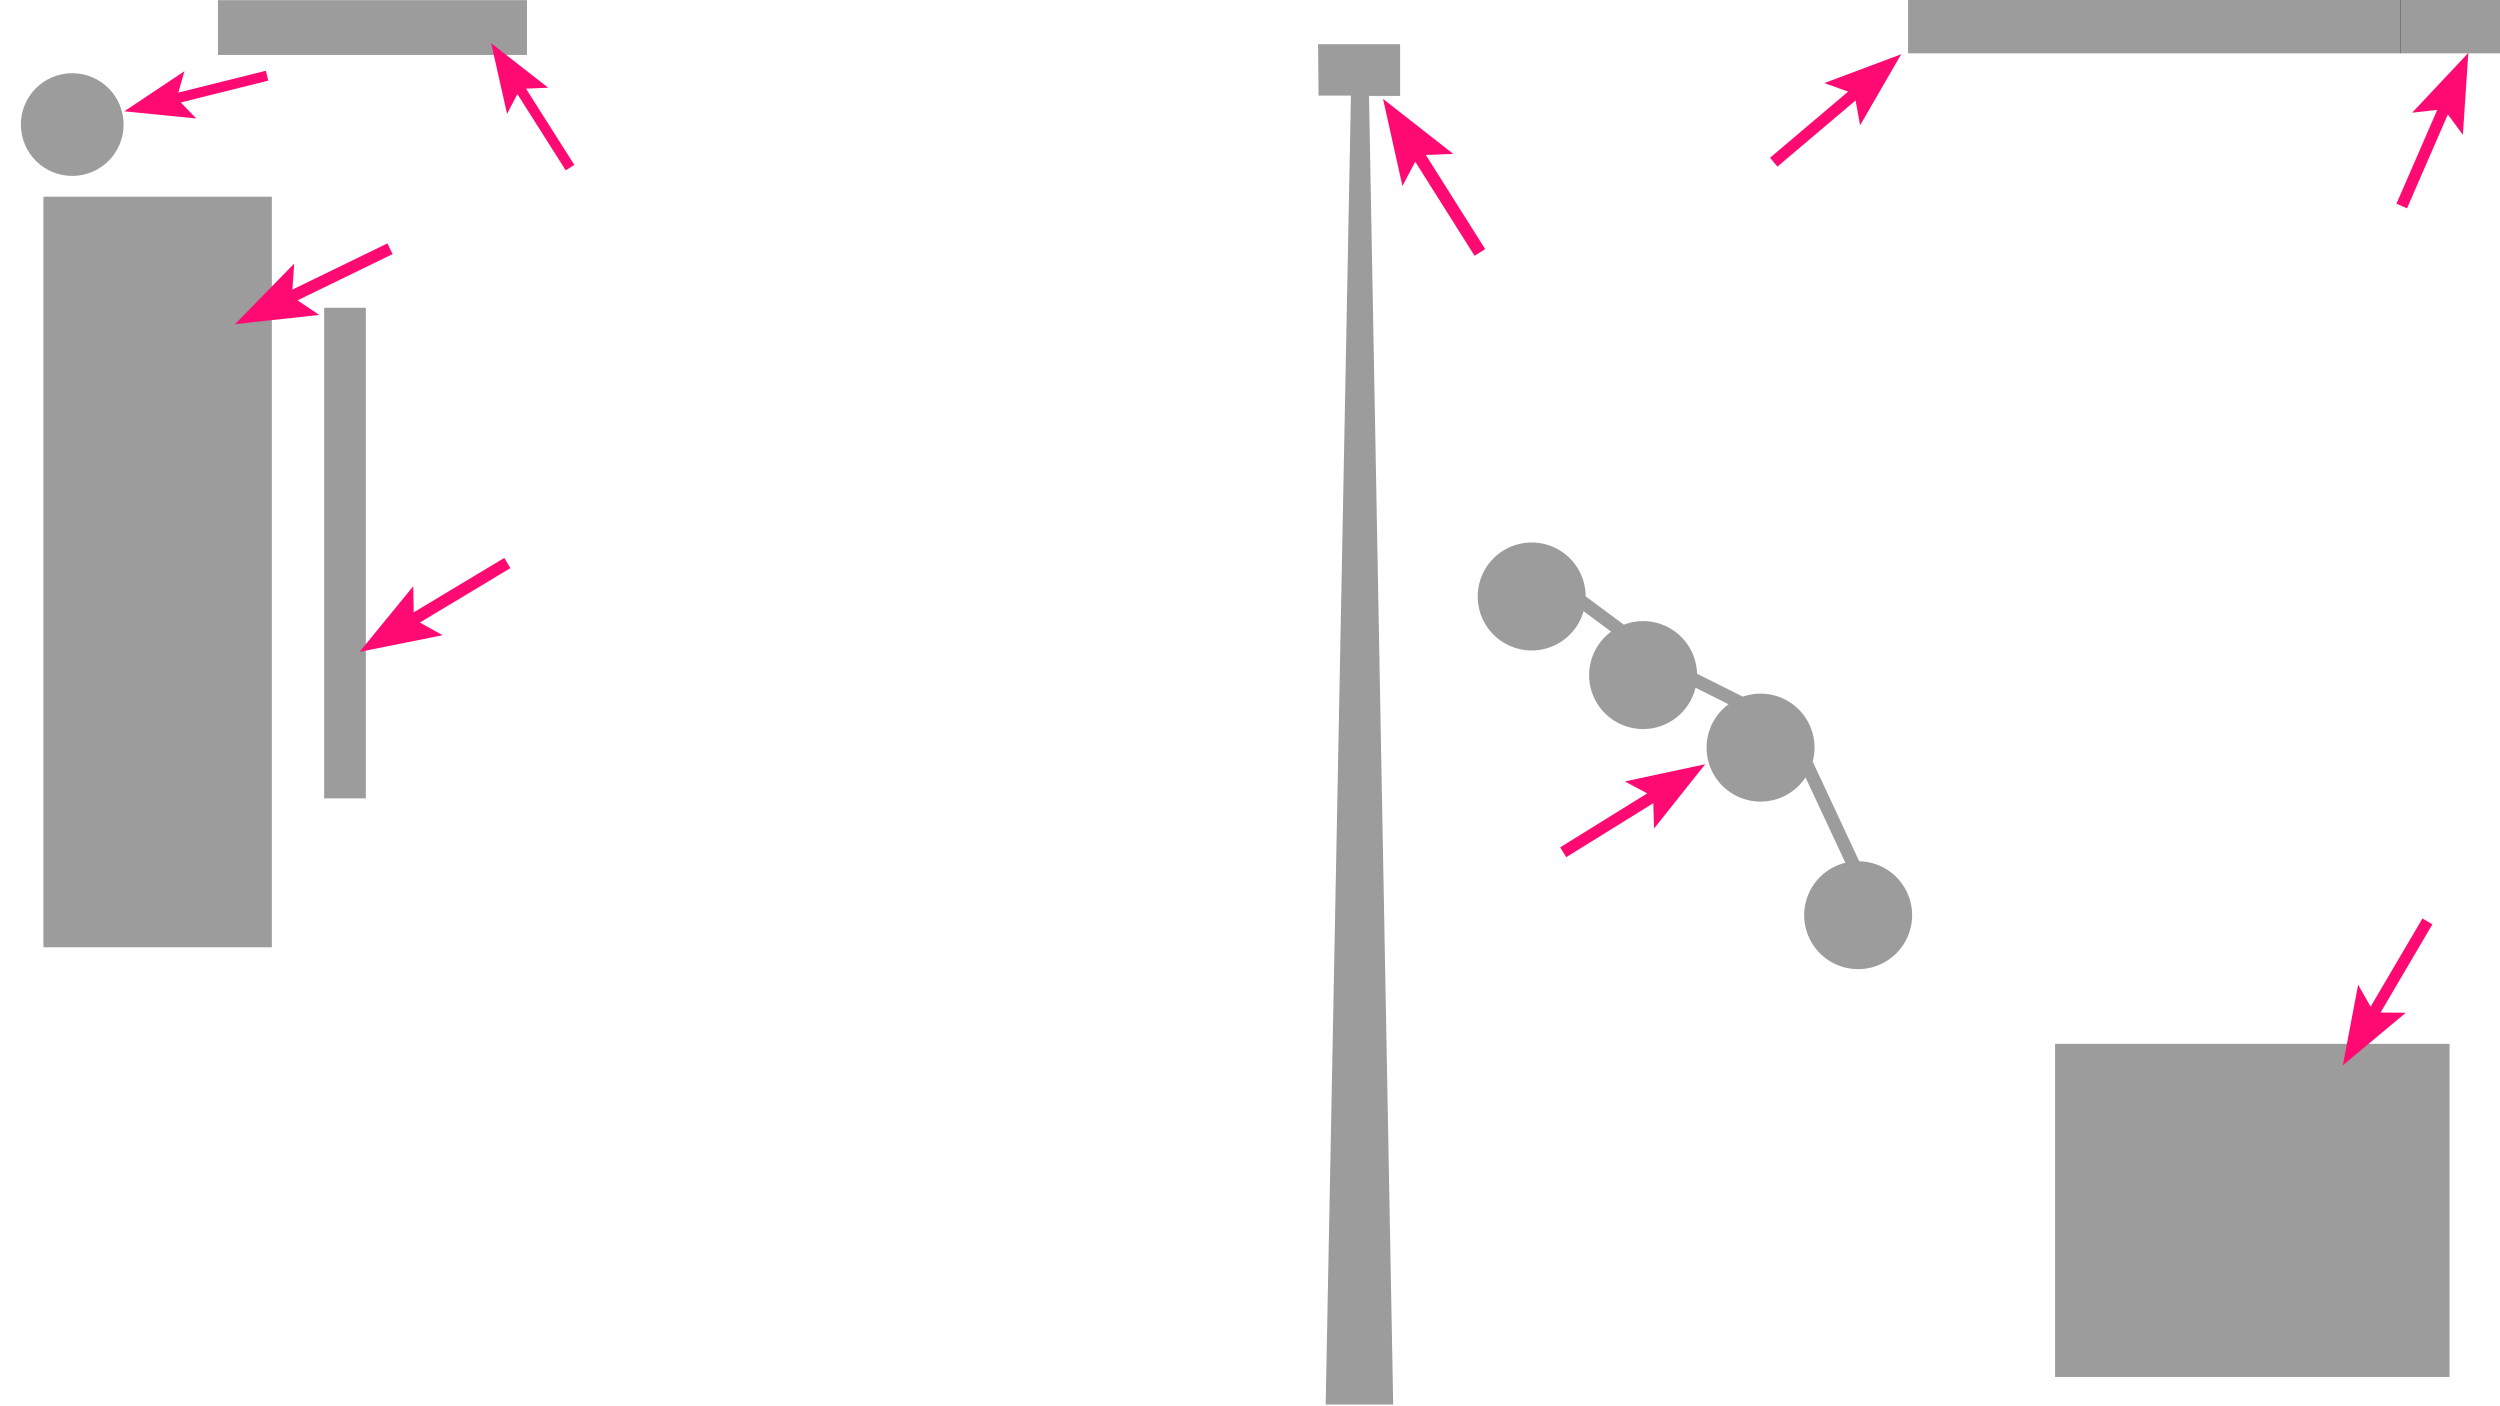 <svg id="svg2" xmlns="http://www.w3.org/2000/svg" viewBox="0 0 1920 1080" version="1.1" xmlns:xlink="http://www.w3.org/1999/xlink">
  <g id="layer26">
    <g id="layer33" class="areas">
      <rect id="dashboard-roadmap-selector" class="area" fill-opacity=".389" height="42.095" width="237.32" y=".115" x="167.39">
        <desc id="desc9334">There&apos;s a dashboard and a roadmap view.</desc>
        <title id="title9332">View selector</title>
      </rect>
      <rect id="project-header" class="area" fill-opacity=".389" height="576.47" width="175.45" y="151.05" x="33.323">
        <desc id="desc9322">Projects are grouped by business functions here. This can be any sort of hierarchy and can have more levels, and maybe collapsible.</desc>
        <title id="title9320">Business areas and related projects</title>
      </rect>
      <rect id="continuance-terminator" class="area" fill-opacity=".389" height="376.78" width="32.01" y="236.37" x="248.95">
        <desc id="desc9328">If a task/feature doesn&apos;t end in the viewport, it is indicated using a different terminator.</desc>
        <title id="title9326">Continued task terminator</title>
      </rect>
      <path id="today-line" d="m1012.3 33.924h62.977v39.775h-23.865l18.562 1005h-51.854l19.4-1005.3h-24.859z" fill-rule="evenodd" fill-opacity=".389">
        <desc id="desc9340">The &quot;Today&quot; line shows where in the timeline one currently is.</desc>
        <title id="title9338">The Today Line</title>
      </path>
      <path id="status-indicators" class="area" d="m1254.1 444.19a44.194 44.194 0 0 0 -44.195 44.195 44.194 44.194 0 0 0 44.195 44.193 44.194 44.194 0 0 0 42.476 -32.141l22.568 16.746a44.194 44.194 0 0 0 -18.023 35.547 44.194 44.194 0 0 0 44.195 44.195 44.194 44.194 0 0 0 42.912 -33.848l27.049 13.525a44.194 44.194 0 0 0 -17.99 35.523 44.194 44.194 0 0 0 44.195 44.195 44.194 44.194 0 0 0 36.818 -19.801l32.621 69.896a44.194 44.194 0 0 0 -33.73 42.889 44.194 44.194 0 0 0 44.193 44.193 44.194 44.194 0 0 0 44.195 -44.193 44.194 44.194 0 0 0 -43.33 -44.15l-38.113-81.672a44.194 44.194 0 0 0 1.539 -11.357 44.194 44.194 0 0 0 -44.193 -44.193 44.194 44.194 0 0 0 -14.434 2.478l-37.578-18.789a44.194 44.194 0 0 0 -44.154 -43.086 44.194 44.194 0 0 0 -15.766 2.92l-31.262-23.195a44.194 44.194 0 0 0 -44.189 -44.072z" fill-opacity=".389" transform="scale(.938)">
        <desc id="desc9346">Status and completion icons and guages show how complete the project is. The completion is also indicated using a progress-bar-like gradient in the body of the task.</desc>
        <title id="title9344">Status indicators</title>
      </path>
      <rect id="flavours" class="area" fill-opacity=".389" height="255.84" width="302.95" y="801.68" x="1578.3">
        <desc id="desc9352">DIfferent &apos;flavours&apos; indicate type of tasks and features. These are used to color-code each  task. It&apos;s useful to categorize and filter based on these.</desc>
        <title id="title9350">Flavours</title>
      </rect>
      <rect id="stats-and-filters" class="area" fill-opacity=".389" height="40.978" width="76.749" y="0" x="1843.3">
        <desc id="desc5096">Triggers for showing the statistics and filter panels.</desc>
        <title id="title5098">Statistics and Filters</title>
      </rect>
      <rect id="fuzzy-search" class="area" fill-opacity=".389" height="40.978" width="378.35" y="0" x="1465.4">
        <desc id="desc5169">Search for anything: roadmap items, assignees, time periods (after: mm/dd/yyyy), flavours.</desc>
        <title id="title5171">Fuzzy Search</title>
      </rect>
      <circle id="new-roadmap-trigger" cx="55.473" fill-opacity=".388" cy="95.664" r="39.447">
        <desc id="desc5203">Triggers the panel for creating a new roadmap item.</desc>
        <title id="title5201">New Roadmap Item Trigger</title>
      </circle>
    </g>
    <g id="layer31" class="arrows">
      <g id="arrow-continuance-terminator" class="arrow" transform="matrix(-.232 -.386 .386 -.232 -123.51 1335.3)">
        <title id="title11473">Continued task terminator</title>
        <path id="path11465" d="m1131.4 1811.6-29.792 17.2 29.792-83.235 29.792 83.235-29.792-17.2v197.81" fill-rule="evenodd" stroke="#ff0a73" stroke-width="20.344" fill="#ff0a73"/>
      </g>
      <g id="arrow-project-header" class="arrow" transform="matrix(-.197 -.405 .405 -.197 -291.38 1045.1)">
        <title id="title5060">Business areas and related projects</title>
        <path id="path5062" d="m1131.4 1811.6-29.792 17.2 29.792-83.235 29.792 83.235-29.792-17.2v197.81" fill-rule="evenodd" stroke="#ff0a73" stroke-width="20.344" fill="#ff0a73"/>
      </g>
      <g id="arrow-dashboard-roadmap-selector" class="arrow" transform="matrix(.325 -.206 .206 .325 -343.86 -291.25)">
        <title id="title5066">View selector</title>
        <path id="path5068" d="m1131.4 1811.6-29.792 17.2 29.792-83.235 29.792 83.235-29.792-17.2v197.81" fill-rule="evenodd" stroke="#ff0a73" stroke-width="20.344" fill="#ff0a73"/>
      </g>
      <g id="arrow-today-line" class="arrow" transform="matrix(.401 -.253 .253 .401 174.49 -325.66)">
        <title id="title5072">The Today Line</title>
        <path id="path5074" d="m1131.4 1811.6-29.792 17.2 29.792-83.235 29.792 83.235-29.792-17.2v197.81" fill-rule="evenodd" stroke="#ff0a73" stroke-width="20.344" fill="#ff0a73"/>
      </g>
      <g id="arrow-status-indicators" class="arrow" transform="matrix(.23 .371 -.371 .23 1685.8 -227.38)">
        <title id="title5078">Status indicators</title>
        <path id="path5080" d="m1131.4 1811.6-29.792 17.2 29.792-83.235 29.792 83.235-29.792-17.2v197.81" fill-rule="evenodd" stroke="#ff0a73" stroke-width="20.344" fill="#ff0a73"/>
      </g>
      <g id="arrow-flavours" class="arrow" transform="matrix(-.376 -.221 .221 -.376 1845.6 1713.2)">
        <title id="title5084">Flavours</title>
        <path id="path5086" d="m1131.4 1811.6-29.792 17.2 29.792-83.235 29.792 83.235-29.792-17.2v197.81" fill-rule="evenodd" stroke="#ff0a73" stroke-width="20.344" fill="#ff0a73"/>
      </g>
      <g id="arrow-stats-and-filters" class="arrow" transform="matrix(.4 .174 -.174 .4 1741.6 -842.41)">
        <title id="title5090">Statistics and Filters</title>
        <path id="path5092" d="m1131.4 1811.6-29.792 17.2 29.792-83.235 29.792 83.235-29.792-17.2v197.81" fill-rule="evenodd" stroke="#ff0a73" stroke-width="20.344" fill="#ff0a73"/>
      </g>
      <g id="arrow-fuzzy-search" class="arrow" transform="matrix(.282 .333 -.333 .282 1712.3 -818.85)">
        <title id="title5175">Fuzzy Search</title>
        <path id="path5177" d="m1131.4 1811.6-29.792 17.2 29.792-83.235 29.792 83.235-29.792-17.2v197.81" fill-rule="evenodd" stroke="#ff0a73" stroke-width="20.344" fill="#ff0a73"/>
      </g>
      <g id="arrow-new-roadmap-trigger" class="arrow" transform="matrix(-.093 -.373 .373 -.093 -439.18 667.03)">
        <title id="title5193">New Roadmap Item Trigger</title>
        <path id="path5195" d="m1131.4 1811.6-29.792 17.2 29.792-83.235 29.792 83.235-29.792-17.2v197.81" fill-rule="evenodd" stroke="#ff0a73" stroke-width="20.344" fill="#ff0a73"/>
      </g>
    </g>
  </g>
</svg>
